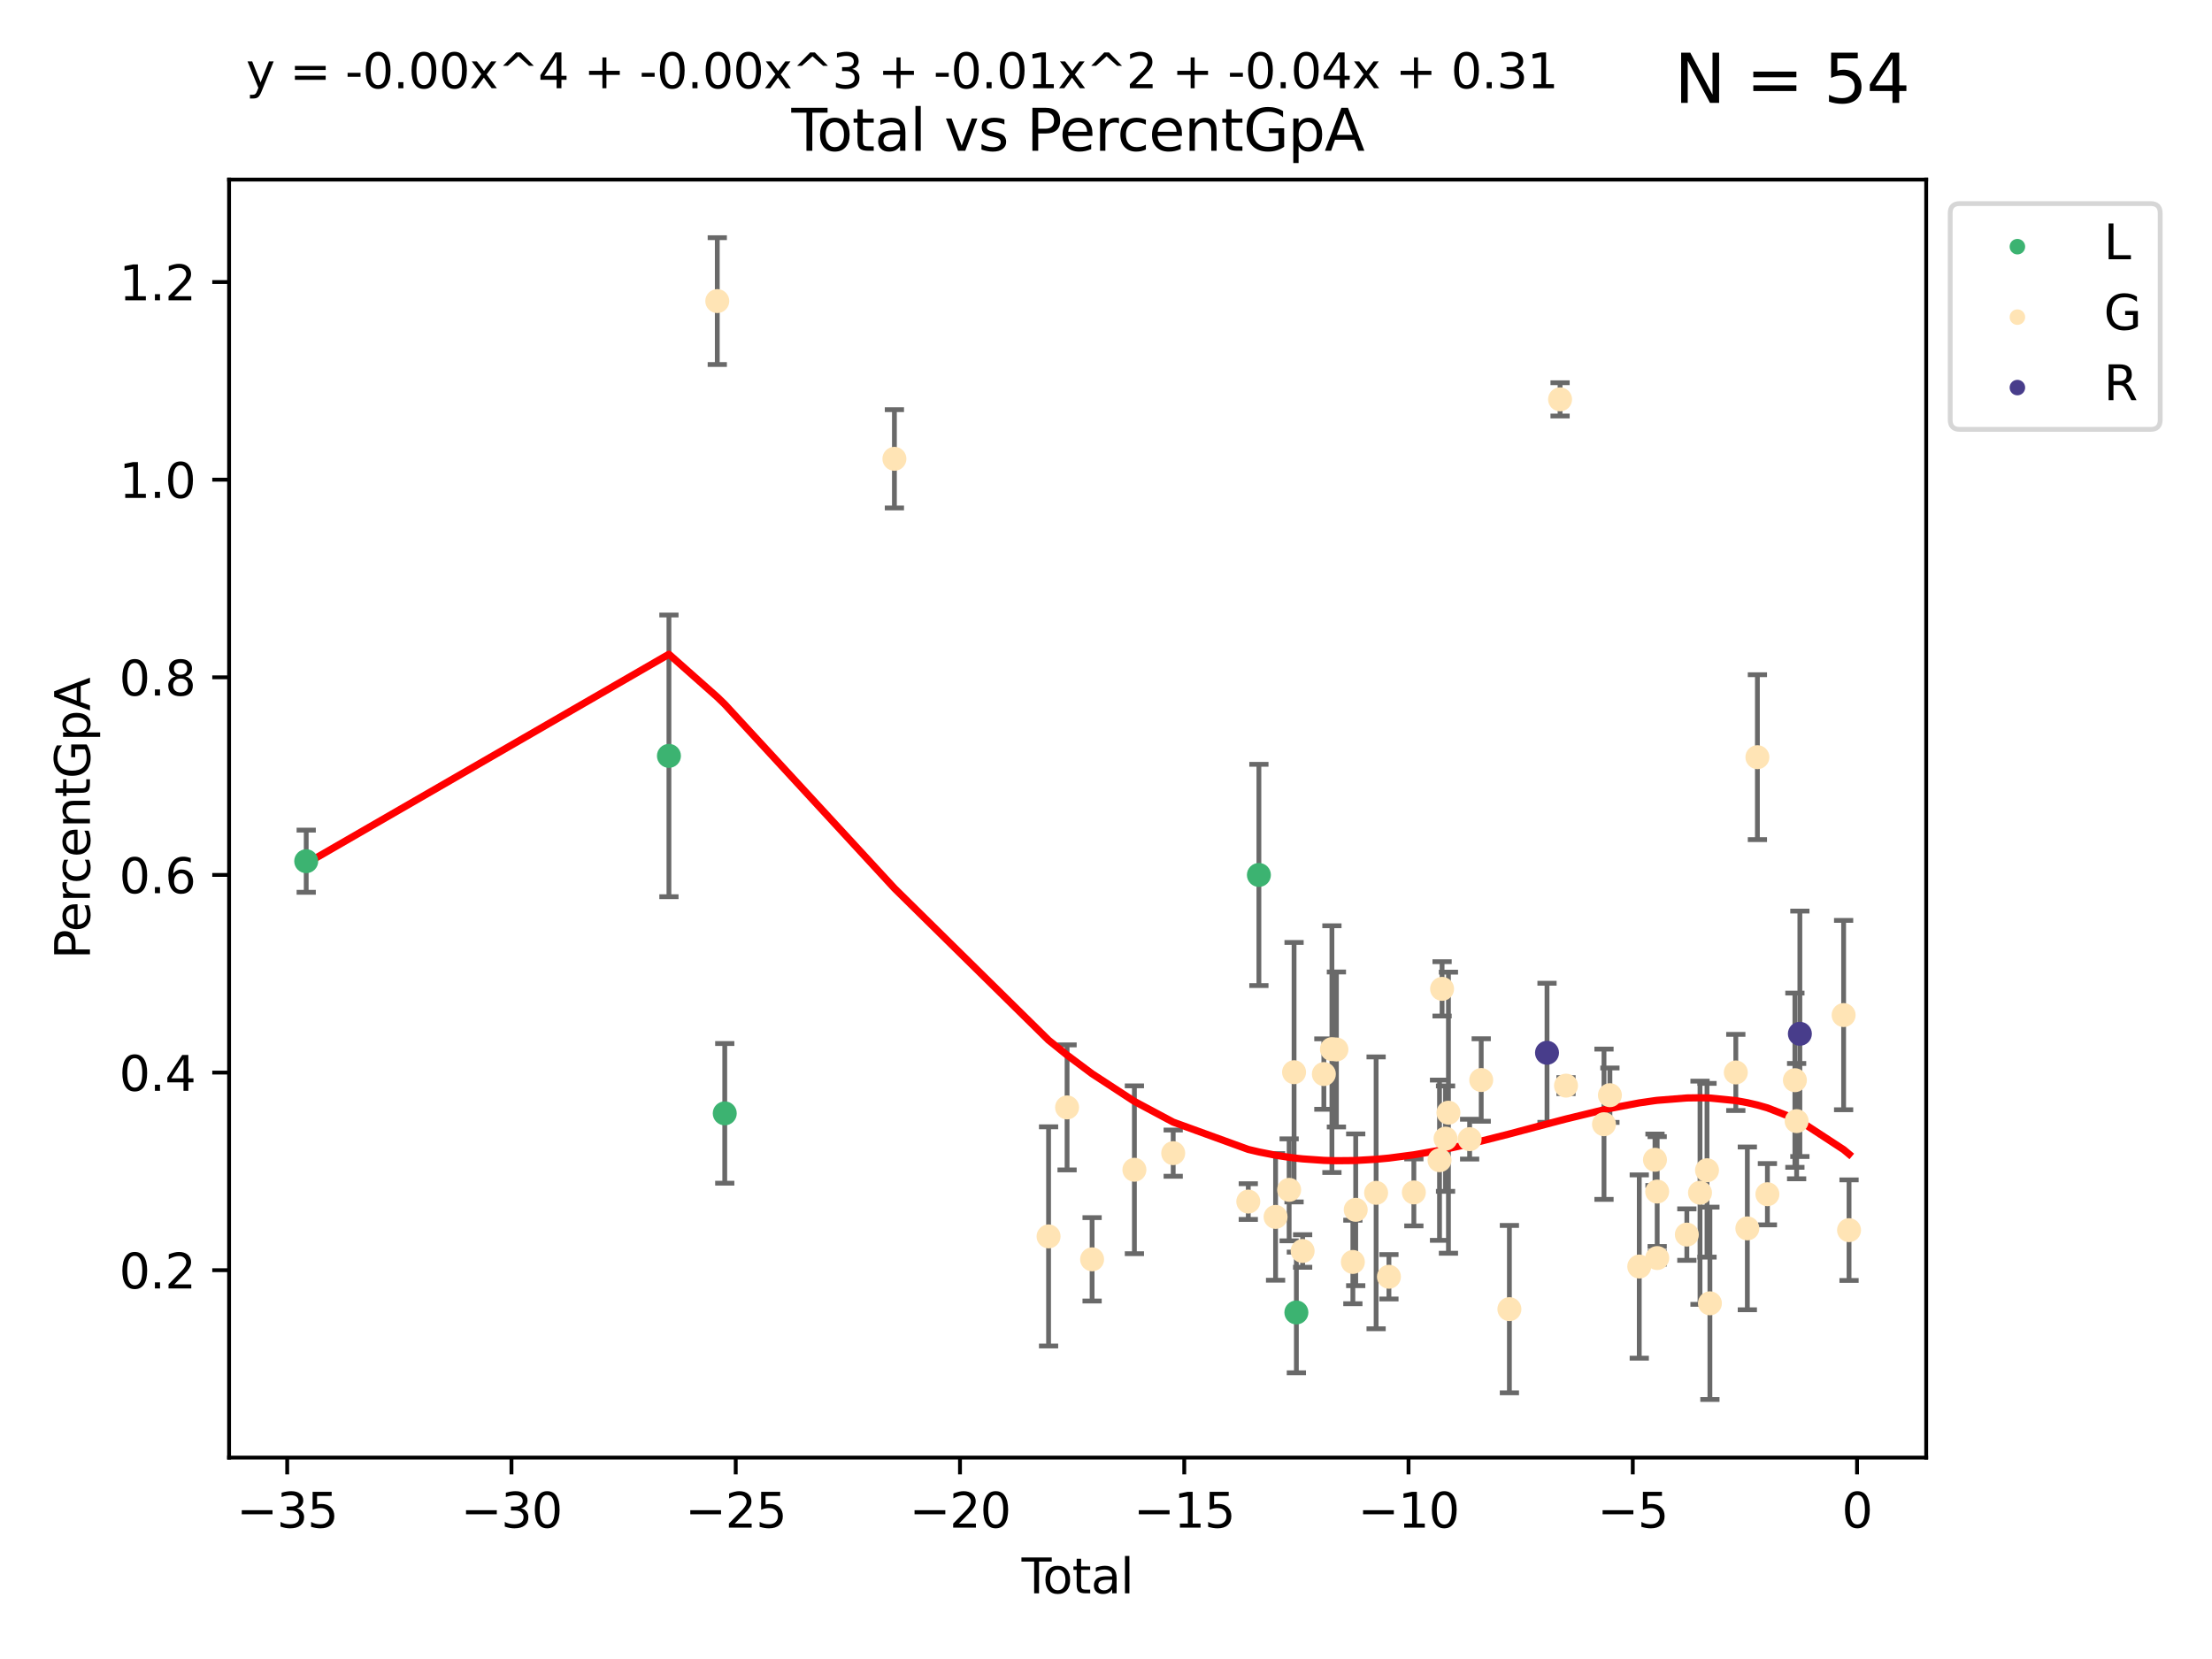 <?xml version="1.0" encoding="utf-8" standalone="no"?>
<!DOCTYPE svg PUBLIC "-//W3C//DTD SVG 1.1//EN"
  "http://www.w3.org/Graphics/SVG/1.1/DTD/svg11.dtd">
<svg xmlns:xlink="http://www.w3.org/1999/xlink" width="460.8pt" height="345.6pt" viewBox="0 0 460.8 345.6" xmlns="http://www.w3.org/2000/svg" version="1.1">
 <defs>
  <style type="text/css">*{stroke-linejoin: round; stroke-linecap: butt}</style>
 </defs>
 <g id="figure_1">
  <g id="patch_1">
   <path d="M 0 345.6 
L 460.8 345.6 
L 460.8 0 
L 0 0 
z
" style="fill: #ffffff"/>
  </g>
  <g id="axes_1">
   <g id="patch_2">
    <path d="M 47.72 303.64 
L 401.26 303.64 
L 401.26 37.411 
L 47.72 37.411 
z
" style="fill: #ffffff"/>
   </g>
   <g id="PathCollection_1">
    <defs>
     <path id="me425c38d86" d="M 0 1.118 
C 0.297 1.118 0.581 1 0.791 0.791 
C 1 0.581 1.118 0.297 1.118 0 
C 1.118 -0.297 1 -0.581 0.791 -0.791 
C 0.581 -1 0.297 -1.118 0 -1.118 
C -0.297 -1.118 -0.581 -1 -0.791 -0.791 
C -1 -0.581 -1.118 -0.297 -1.118 0 
C -1.118 0.297 -1 0.581 -0.791 0.791 
C -0.581 1 -0.297 1.118 0 1.118 
z
" style="stroke: #3cb371"/>
    </defs>
    <g clip-path="url(#p948f9e982c)">
     <use xlink:href="#me425c38d86" x="63.79" y="179.404" style="fill: #3cb371; stroke: #3cb371"/>
     <use xlink:href="#me425c38d86" x="139.351" y="157.462" style="fill: #3cb371; stroke: #3cb371"/>
     <use xlink:href="#me425c38d86" x="150.98" y="231.934" style="fill: #3cb371; stroke: #3cb371"/>
     <use xlink:href="#me425c38d86" x="262.252" y="182.268" style="fill: #3cb371; stroke: #3cb371"/>
     <use xlink:href="#me425c38d86" x="270.059" y="273.407" style="fill: #3cb371; stroke: #3cb371"/>
    </g>
   </g>
   <g id="PathCollection_2">
    <defs>
     <path id="m7dde9917ea" d="M 0 1.118 
C 0.297 1.118 0.581 1 0.791 0.791 
C 1 0.581 1.118 0.297 1.118 0 
C 1.118 -0.297 1 -0.581 0.791 -0.791 
C 0.581 -1 0.297 -1.118 0 -1.118 
C -0.297 -1.118 -0.581 -1 -0.791 -0.791 
C -1 -0.581 -1.118 -0.297 -1.118 0 
C -1.118 0.297 -1 0.581 -0.791 0.791 
C -0.581 1 -0.297 1.118 0 1.118 
z
" style="stroke: #ffe4b5"/>
    </defs>
    <g clip-path="url(#p948f9e982c)">
     <use xlink:href="#m7dde9917ea" x="149.423" y="62.722" style="fill: #ffe4b5; stroke: #ffe4b5"/>
     <use xlink:href="#m7dde9917ea" x="186.322" y="95.579" style="fill: #ffe4b5; stroke: #ffe4b5"/>
     <use xlink:href="#m7dde9917ea" x="218.437" y="257.566" style="fill: #ffe4b5; stroke: #ffe4b5"/>
     <use xlink:href="#m7dde9917ea" x="222.292" y="230.693" style="fill: #ffe4b5; stroke: #ffe4b5"/>
     <use xlink:href="#m7dde9917ea" x="227.505" y="262.342" style="fill: #ffe4b5; stroke: #ffe4b5"/>
     <use xlink:href="#m7dde9917ea" x="236.317" y="243.682" style="fill: #ffe4b5; stroke: #ffe4b5"/>
     <use xlink:href="#m7dde9917ea" x="244.4" y="240.222" style="fill: #ffe4b5; stroke: #ffe4b5"/>
     <use xlink:href="#m7dde9917ea" x="260.041" y="250.308" style="fill: #ffe4b5; stroke: #ffe4b5"/>
     <use xlink:href="#m7dde9917ea" x="265.726" y="253.503" style="fill: #ffe4b5; stroke: #ffe4b5"/>
     <use xlink:href="#m7dde9917ea" x="268.553" y="247.866" style="fill: #ffe4b5; stroke: #ffe4b5"/>
     <use xlink:href="#m7dde9917ea" x="269.578" y="223.358" style="fill: #ffe4b5; stroke: #ffe4b5"/>
     <use xlink:href="#m7dde9917ea" x="271.364" y="260.603" style="fill: #ffe4b5; stroke: #ffe4b5"/>
     <use xlink:href="#m7dde9917ea" x="275.784" y="223.747" style="fill: #ffe4b5; stroke: #ffe4b5"/>
     <use xlink:href="#m7dde9917ea" x="277.464" y="218.554" style="fill: #ffe4b5; stroke: #ffe4b5"/>
     <use xlink:href="#m7dde9917ea" x="278.398" y="218.625" style="fill: #ffe4b5; stroke: #ffe4b5"/>
     <use xlink:href="#m7dde9917ea" x="281.827" y="262.889" style="fill: #ffe4b5; stroke: #ffe4b5"/>
     <use xlink:href="#m7dde9917ea" x="282.42" y="252.024" style="fill: #ffe4b5; stroke: #ffe4b5"/>
     <use xlink:href="#m7dde9917ea" x="286.669" y="248.489" style="fill: #ffe4b5; stroke: #ffe4b5"/>
     <use xlink:href="#m7dde9917ea" x="289.34" y="265.973" style="fill: #ffe4b5; stroke: #ffe4b5"/>
     <use xlink:href="#m7dde9917ea" x="294.532" y="248.402" style="fill: #ffe4b5; stroke: #ffe4b5"/>
     <use xlink:href="#m7dde9917ea" x="299.88" y="241.691" style="fill: #ffe4b5; stroke: #ffe4b5"/>
     <use xlink:href="#m7dde9917ea" x="300.413" y="205.998" style="fill: #ffe4b5; stroke: #ffe4b5"/>
     <use xlink:href="#m7dde9917ea" x="301.133" y="237.197" style="fill: #ffe4b5; stroke: #ffe4b5"/>
     <use xlink:href="#m7dde9917ea" x="301.737" y="231.794" style="fill: #ffe4b5; stroke: #ffe4b5"/>
     <use xlink:href="#m7dde9917ea" x="306.151" y="237.305" style="fill: #ffe4b5; stroke: #ffe4b5"/>
     <use xlink:href="#m7dde9917ea" x="308.565" y="224.986" style="fill: #ffe4b5; stroke: #ffe4b5"/>
     <use xlink:href="#m7dde9917ea" x="314.435" y="272.719" style="fill: #ffe4b5; stroke: #ffe4b5"/>
     <use xlink:href="#m7dde9917ea" x="324.991" y="83.194" style="fill: #ffe4b5; stroke: #ffe4b5"/>
     <use xlink:href="#m7dde9917ea" x="326.228" y="226.159" style="fill: #ffe4b5; stroke: #ffe4b5"/>
     <use xlink:href="#m7dde9917ea" x="334.142" y="234.195" style="fill: #ffe4b5; stroke: #ffe4b5"/>
     <use xlink:href="#m7dde9917ea" x="335.374" y="228.149" style="fill: #ffe4b5; stroke: #ffe4b5"/>
     <use xlink:href="#m7dde9917ea" x="341.489" y="263.842" style="fill: #ffe4b5; stroke: #ffe4b5"/>
     <use xlink:href="#m7dde9917ea" x="344.764" y="241.601" style="fill: #ffe4b5; stroke: #ffe4b5"/>
     <use xlink:href="#m7dde9917ea" x="345.222" y="248.221" style="fill: #ffe4b5; stroke: #ffe4b5"/>
     <use xlink:href="#m7dde9917ea" x="345.232" y="262.077" style="fill: #ffe4b5; stroke: #ffe4b5"/>
     <use xlink:href="#m7dde9917ea" x="351.401" y="257.189" style="fill: #ffe4b5; stroke: #ffe4b5"/>
     <use xlink:href="#m7dde9917ea" x="354.144" y="248.47" style="fill: #ffe4b5; stroke: #ffe4b5"/>
     <use xlink:href="#m7dde9917ea" x="355.601" y="243.782" style="fill: #ffe4b5; stroke: #ffe4b5"/>
     <use xlink:href="#m7dde9917ea" x="356.205" y="271.504" style="fill: #ffe4b5; stroke: #ffe4b5"/>
     <use xlink:href="#m7dde9917ea" x="361.601" y="223.41" style="fill: #ffe4b5; stroke: #ffe4b5"/>
     <use xlink:href="#m7dde9917ea" x="364.003" y="255.896" style="fill: #ffe4b5; stroke: #ffe4b5"/>
     <use xlink:href="#m7dde9917ea" x="366.1" y="157.733" style="fill: #ffe4b5; stroke: #ffe4b5"/>
     <use xlink:href="#m7dde9917ea" x="368.184" y="248.777" style="fill: #ffe4b5; stroke: #ffe4b5"/>
     <use xlink:href="#m7dde9917ea" x="373.91" y="225.024" style="fill: #ffe4b5; stroke: #ffe4b5"/>
     <use xlink:href="#m7dde9917ea" x="374.27" y="233.551" style="fill: #ffe4b5; stroke: #ffe4b5"/>
     <use xlink:href="#m7dde9917ea" x="384.061" y="211.457" style="fill: #ffe4b5; stroke: #ffe4b5"/>
     <use xlink:href="#m7dde9917ea" x="385.19" y="256.265" style="fill: #ffe4b5; stroke: #ffe4b5"/>
    </g>
   </g>
   <g id="PathCollection_3">
    <defs>
     <path id="mba96782ae2" d="M 0 1.118 
C 0.297 1.118 0.581 1 0.791 0.791 
C 1 0.581 1.118 0.297 1.118 0 
C 1.118 -0.297 1 -0.581 0.791 -0.791 
C 0.581 -1 0.297 -1.118 0 -1.118 
C -0.297 -1.118 -0.581 -1 -0.791 -0.791 
C -1 -0.581 -1.118 -0.297 -1.118 0 
C -1.118 0.297 -1 0.581 -0.791 0.791 
C -0.581 1 -0.297 1.118 0 1.118 
z
" style="stroke: #483d8b"/>
    </defs>
    <g clip-path="url(#p948f9e982c)">
     <use xlink:href="#mba96782ae2" x="322.271" y="219.311" style="fill: #483d8b; stroke: #483d8b"/>
     <use xlink:href="#mba96782ae2" x="374.946" y="215.358" style="fill: #483d8b; stroke: #483d8b"/>
    </g>
   </g>
   <g id="matplotlib.axis_1">
    <g id="xtick_1">
     <g id="line2d_1">
      <defs>
       <path id="ma57ef87f84" d="M 0 0 
L 0 3.5 
" style="stroke: #000000; stroke-width: 0.8"/>
      </defs>
      <g>
       <use xlink:href="#ma57ef87f84" x="59.83" y="303.64" style="stroke: #000000; stroke-width: 0.8"/>
      </g>
     </g>
     <g id="text_1">
      <!-- −35 -->
      <g transform="translate(49.278 318.238)scale(0.1 -0.1)">
       <defs>
        <path id="DejaVuSans-2212" d="M 678 2272 
L 4684 2272 
L 4684 1741 
L 678 1741 
L 678 2272 
z
" transform="scale(0.016)"/>
        <path id="DejaVuSans-33" d="M 2597 2516 
Q 3050 2419 3304 2112 
Q 3559 1806 3559 1356 
Q 3559 666 3084 287 
Q 2609 -91 1734 -91 
Q 1441 -91 1130 -33 
Q 819 25 488 141 
L 488 750 
Q 750 597 1062 519 
Q 1375 441 1716 441 
Q 2309 441 2620 675 
Q 2931 909 2931 1356 
Q 2931 1769 2642 2001 
Q 2353 2234 1838 2234 
L 1294 2234 
L 1294 2753 
L 1863 2753 
Q 2328 2753 2575 2939 
Q 2822 3125 2822 3475 
Q 2822 3834 2567 4026 
Q 2313 4219 1838 4219 
Q 1578 4219 1281 4162 
Q 984 4106 628 3988 
L 628 4550 
Q 988 4650 1302 4700 
Q 1616 4750 1894 4750 
Q 2613 4750 3031 4423 
Q 3450 4097 3450 3541 
Q 3450 3153 3228 2886 
Q 3006 2619 2597 2516 
z
" transform="scale(0.016)"/>
        <path id="DejaVuSans-35" d="M 691 4666 
L 3169 4666 
L 3169 4134 
L 1269 4134 
L 1269 2991 
Q 1406 3038 1543 3061 
Q 1681 3084 1819 3084 
Q 2600 3084 3056 2656 
Q 3513 2228 3513 1497 
Q 3513 744 3044 326 
Q 2575 -91 1722 -91 
Q 1428 -91 1123 -41 
Q 819 9 494 109 
L 494 744 
Q 775 591 1075 516 
Q 1375 441 1709 441 
Q 2250 441 2565 725 
Q 2881 1009 2881 1497 
Q 2881 1984 2565 2268 
Q 2250 2553 1709 2553 
Q 1456 2553 1204 2497 
Q 953 2441 691 2322 
L 691 4666 
z
" transform="scale(0.016)"/>
       </defs>
       <use xlink:href="#DejaVuSans-2212"/>
       <use xlink:href="#DejaVuSans-33" x="83.789"/>
       <use xlink:href="#DejaVuSans-35" x="147.412"/>
      </g>
     </g>
    </g>
    <g id="xtick_2">
     <g id="line2d_2">
      <g>
       <use xlink:href="#ma57ef87f84" x="106.548" y="303.64" style="stroke: #000000; stroke-width: 0.8"/>
      </g>
     </g>
     <g id="text_2">
      <!-- −30 -->
      <g transform="translate(95.996 318.238)scale(0.1 -0.1)">
       <defs>
        <path id="DejaVuSans-30" d="M 2034 4250 
Q 1547 4250 1301 3770 
Q 1056 3291 1056 2328 
Q 1056 1369 1301 889 
Q 1547 409 2034 409 
Q 2525 409 2770 889 
Q 3016 1369 3016 2328 
Q 3016 3291 2770 3770 
Q 2525 4250 2034 4250 
z
M 2034 4750 
Q 2819 4750 3233 4129 
Q 3647 3509 3647 2328 
Q 3647 1150 3233 529 
Q 2819 -91 2034 -91 
Q 1250 -91 836 529 
Q 422 1150 422 2328 
Q 422 3509 836 4129 
Q 1250 4750 2034 4750 
z
" transform="scale(0.016)"/>
       </defs>
       <use xlink:href="#DejaVuSans-2212"/>
       <use xlink:href="#DejaVuSans-33" x="83.789"/>
       <use xlink:href="#DejaVuSans-30" x="147.412"/>
      </g>
     </g>
    </g>
    <g id="xtick_3">
     <g id="line2d_3">
      <g>
       <use xlink:href="#ma57ef87f84" x="153.266" y="303.64" style="stroke: #000000; stroke-width: 0.8"/>
      </g>
     </g>
     <g id="text_3">
      <!-- −25 -->
      <g transform="translate(142.714 318.238)scale(0.1 -0.1)">
       <defs>
        <path id="DejaVuSans-32" d="M 1228 531 
L 3431 531 
L 3431 0 
L 469 0 
L 469 531 
Q 828 903 1448 1529 
Q 2069 2156 2228 2338 
Q 2531 2678 2651 2914 
Q 2772 3150 2772 3378 
Q 2772 3750 2511 3984 
Q 2250 4219 1831 4219 
Q 1534 4219 1204 4116 
Q 875 4013 500 3803 
L 500 4441 
Q 881 4594 1212 4672 
Q 1544 4750 1819 4750 
Q 2544 4750 2975 4387 
Q 3406 4025 3406 3419 
Q 3406 3131 3298 2873 
Q 3191 2616 2906 2266 
Q 2828 2175 2409 1742 
Q 1991 1309 1228 531 
z
" transform="scale(0.016)"/>
       </defs>
       <use xlink:href="#DejaVuSans-2212"/>
       <use xlink:href="#DejaVuSans-32" x="83.789"/>
       <use xlink:href="#DejaVuSans-35" x="147.412"/>
      </g>
     </g>
    </g>
    <g id="xtick_4">
     <g id="line2d_4">
      <g>
       <use xlink:href="#ma57ef87f84" x="199.984" y="303.64" style="stroke: #000000; stroke-width: 0.8"/>
      </g>
     </g>
     <g id="text_4">
      <!-- −20 -->
      <g transform="translate(189.432 318.238)scale(0.1 -0.1)">
       <use xlink:href="#DejaVuSans-2212"/>
       <use xlink:href="#DejaVuSans-32" x="83.789"/>
       <use xlink:href="#DejaVuSans-30" x="147.412"/>
      </g>
     </g>
    </g>
    <g id="xtick_5">
     <g id="line2d_5">
      <g>
       <use xlink:href="#ma57ef87f84" x="246.702" y="303.64" style="stroke: #000000; stroke-width: 0.8"/>
      </g>
     </g>
     <g id="text_5">
      <!-- −15 -->
      <g transform="translate(236.15 318.238)scale(0.1 -0.1)">
       <defs>
        <path id="DejaVuSans-31" d="M 794 531 
L 1825 531 
L 1825 4091 
L 703 3866 
L 703 4441 
L 1819 4666 
L 2450 4666 
L 2450 531 
L 3481 531 
L 3481 0 
L 794 0 
L 794 531 
z
" transform="scale(0.016)"/>
       </defs>
       <use xlink:href="#DejaVuSans-2212"/>
       <use xlink:href="#DejaVuSans-31" x="83.789"/>
       <use xlink:href="#DejaVuSans-35" x="147.412"/>
      </g>
     </g>
    </g>
    <g id="xtick_6">
     <g id="line2d_6">
      <g>
       <use xlink:href="#ma57ef87f84" x="293.42" y="303.64" style="stroke: #000000; stroke-width: 0.8"/>
      </g>
     </g>
     <g id="text_6">
      <!-- −10 -->
      <g transform="translate(282.868 318.238)scale(0.1 -0.1)">
       <use xlink:href="#DejaVuSans-2212"/>
       <use xlink:href="#DejaVuSans-31" x="83.789"/>
       <use xlink:href="#DejaVuSans-30" x="147.412"/>
      </g>
     </g>
    </g>
    <g id="xtick_7">
     <g id="line2d_7">
      <g>
       <use xlink:href="#ma57ef87f84" x="340.138" y="303.64" style="stroke: #000000; stroke-width: 0.8"/>
      </g>
     </g>
     <g id="text_7">
      <!-- −5 -->
      <g transform="translate(332.767 318.238)scale(0.1 -0.1)">
       <use xlink:href="#DejaVuSans-2212"/>
       <use xlink:href="#DejaVuSans-35" x="83.789"/>
      </g>
     </g>
    </g>
    <g id="xtick_8">
     <g id="line2d_8">
      <g>
       <use xlink:href="#ma57ef87f84" x="386.856" y="303.64" style="stroke: #000000; stroke-width: 0.8"/>
      </g>
     </g>
     <g id="text_8">
      <!-- 0 -->
      <g transform="translate(383.674 318.238)scale(0.1 -0.1)">
       <use xlink:href="#DejaVuSans-30"/>
      </g>
     </g>
    </g>
    <g id="text_9">
     <!-- Total -->
     <g transform="translate(212.813 331.917)scale(0.1 -0.1)">
      <defs>
       <path id="DejaVuSans-54" d="M -19 4666 
L 3928 4666 
L 3928 4134 
L 2272 4134 
L 2272 0 
L 1638 0 
L 1638 4134 
L -19 4134 
L -19 4666 
z
" transform="scale(0.016)"/>
       <path id="DejaVuSans-6f" d="M 1959 3097 
Q 1497 3097 1228 2736 
Q 959 2375 959 1747 
Q 959 1119 1226 758 
Q 1494 397 1959 397 
Q 2419 397 2687 759 
Q 2956 1122 2956 1747 
Q 2956 2369 2687 2733 
Q 2419 3097 1959 3097 
z
M 1959 3584 
Q 2709 3584 3137 3096 
Q 3566 2609 3566 1747 
Q 3566 888 3137 398 
Q 2709 -91 1959 -91 
Q 1206 -91 779 398 
Q 353 888 353 1747 
Q 353 2609 779 3096 
Q 1206 3584 1959 3584 
z
" transform="scale(0.016)"/>
       <path id="DejaVuSans-74" d="M 1172 4494 
L 1172 3500 
L 2356 3500 
L 2356 3053 
L 1172 3053 
L 1172 1153 
Q 1172 725 1289 603 
Q 1406 481 1766 481 
L 2356 481 
L 2356 0 
L 1766 0 
Q 1100 0 847 248 
Q 594 497 594 1153 
L 594 3053 
L 172 3053 
L 172 3500 
L 594 3500 
L 594 4494 
L 1172 4494 
z
" transform="scale(0.016)"/>
       <path id="DejaVuSans-61" d="M 2194 1759 
Q 1497 1759 1228 1600 
Q 959 1441 959 1056 
Q 959 750 1161 570 
Q 1363 391 1709 391 
Q 2188 391 2477 730 
Q 2766 1069 2766 1631 
L 2766 1759 
L 2194 1759 
z
M 3341 1997 
L 3341 0 
L 2766 0 
L 2766 531 
Q 2569 213 2275 61 
Q 1981 -91 1556 -91 
Q 1019 -91 701 211 
Q 384 513 384 1019 
Q 384 1609 779 1909 
Q 1175 2209 1959 2209 
L 2766 2209 
L 2766 2266 
Q 2766 2663 2505 2880 
Q 2244 3097 1772 3097 
Q 1472 3097 1187 3025 
Q 903 2953 641 2809 
L 641 3341 
Q 956 3463 1253 3523 
Q 1550 3584 1831 3584 
Q 2591 3584 2966 3190 
Q 3341 2797 3341 1997 
z
" transform="scale(0.016)"/>
       <path id="DejaVuSans-6c" d="M 603 4863 
L 1178 4863 
L 1178 0 
L 603 0 
L 603 4863 
z
" transform="scale(0.016)"/>
      </defs>
      <use xlink:href="#DejaVuSans-54"/>
      <use xlink:href="#DejaVuSans-6f" x="44.084"/>
      <use xlink:href="#DejaVuSans-74" x="105.266"/>
      <use xlink:href="#DejaVuSans-61" x="144.475"/>
      <use xlink:href="#DejaVuSans-6c" x="205.754"/>
     </g>
    </g>
   </g>
   <g id="matplotlib.axis_2">
    <g id="ytick_1">
     <g id="line2d_9">
      <defs>
       <path id="mec4e945f84" d="M 0 0 
L -3.5 0 
" style="stroke: #000000; stroke-width: 0.8"/>
      </defs>
      <g>
       <use xlink:href="#mec4e945f84" x="47.72" y="264.606" style="stroke: #000000; stroke-width: 0.8"/>
      </g>
     </g>
     <g id="text_10">
      <!-- 0.2 -->
      <g transform="translate(24.817 268.405)scale(0.1 -0.1)">
       <defs>
        <path id="DejaVuSans-2e" d="M 684 794 
L 1344 794 
L 1344 0 
L 684 0 
L 684 794 
z
" transform="scale(0.016)"/>
       </defs>
       <use xlink:href="#DejaVuSans-30"/>
       <use xlink:href="#DejaVuSans-2e" x="63.623"/>
       <use xlink:href="#DejaVuSans-32" x="95.41"/>
      </g>
     </g>
    </g>
    <g id="ytick_2">
     <g id="line2d_10">
      <g>
       <use xlink:href="#mec4e945f84" x="47.72" y="223.435" style="stroke: #000000; stroke-width: 0.8"/>
      </g>
     </g>
     <g id="text_11">
      <!-- 0.4 -->
      <g transform="translate(24.817 227.235)scale(0.1 -0.1)">
       <defs>
        <path id="DejaVuSans-34" d="M 2419 4116 
L 825 1625 
L 2419 1625 
L 2419 4116 
z
M 2253 4666 
L 3047 4666 
L 3047 1625 
L 3713 1625 
L 3713 1100 
L 3047 1100 
L 3047 0 
L 2419 0 
L 2419 1100 
L 313 1100 
L 313 1709 
L 2253 4666 
z
" transform="scale(0.016)"/>
       </defs>
       <use xlink:href="#DejaVuSans-30"/>
       <use xlink:href="#DejaVuSans-2e" x="63.623"/>
       <use xlink:href="#DejaVuSans-34" x="95.41"/>
      </g>
     </g>
    </g>
    <g id="ytick_3">
     <g id="line2d_11">
      <g>
       <use xlink:href="#mec4e945f84" x="47.72" y="182.265" style="stroke: #000000; stroke-width: 0.8"/>
      </g>
     </g>
     <g id="text_12">
      <!-- 0.6 -->
      <g transform="translate(24.817 186.065)scale(0.1 -0.1)">
       <defs>
        <path id="DejaVuSans-36" d="M 2113 2584 
Q 1688 2584 1439 2293 
Q 1191 2003 1191 1497 
Q 1191 994 1439 701 
Q 1688 409 2113 409 
Q 2538 409 2786 701 
Q 3034 994 3034 1497 
Q 3034 2003 2786 2293 
Q 2538 2584 2113 2584 
z
M 3366 4563 
L 3366 3988 
Q 3128 4100 2886 4159 
Q 2644 4219 2406 4219 
Q 1781 4219 1451 3797 
Q 1122 3375 1075 2522 
Q 1259 2794 1537 2939 
Q 1816 3084 2150 3084 
Q 2853 3084 3261 2657 
Q 3669 2231 3669 1497 
Q 3669 778 3244 343 
Q 2819 -91 2113 -91 
Q 1303 -91 875 529 
Q 447 1150 447 2328 
Q 447 3434 972 4092 
Q 1497 4750 2381 4750 
Q 2619 4750 2861 4703 
Q 3103 4656 3366 4563 
z
" transform="scale(0.016)"/>
       </defs>
       <use xlink:href="#DejaVuSans-30"/>
       <use xlink:href="#DejaVuSans-2e" x="63.623"/>
       <use xlink:href="#DejaVuSans-36" x="95.41"/>
      </g>
     </g>
    </g>
    <g id="ytick_4">
     <g id="line2d_12">
      <g>
       <use xlink:href="#mec4e945f84" x="47.72" y="141.095" style="stroke: #000000; stroke-width: 0.8"/>
      </g>
     </g>
     <g id="text_13">
      <!-- 0.8 -->
      <g transform="translate(24.817 144.894)scale(0.1 -0.1)">
       <defs>
        <path id="DejaVuSans-38" d="M 2034 2216 
Q 1584 2216 1326 1975 
Q 1069 1734 1069 1313 
Q 1069 891 1326 650 
Q 1584 409 2034 409 
Q 2484 409 2743 651 
Q 3003 894 3003 1313 
Q 3003 1734 2745 1975 
Q 2488 2216 2034 2216 
z
M 1403 2484 
Q 997 2584 770 2862 
Q 544 3141 544 3541 
Q 544 4100 942 4425 
Q 1341 4750 2034 4750 
Q 2731 4750 3128 4425 
Q 3525 4100 3525 3541 
Q 3525 3141 3298 2862 
Q 3072 2584 2669 2484 
Q 3125 2378 3379 2068 
Q 3634 1759 3634 1313 
Q 3634 634 3220 271 
Q 2806 -91 2034 -91 
Q 1263 -91 848 271 
Q 434 634 434 1313 
Q 434 1759 690 2068 
Q 947 2378 1403 2484 
z
M 1172 3481 
Q 1172 3119 1398 2916 
Q 1625 2713 2034 2713 
Q 2441 2713 2670 2916 
Q 2900 3119 2900 3481 
Q 2900 3844 2670 4047 
Q 2441 4250 2034 4250 
Q 1625 4250 1398 4047 
Q 1172 3844 1172 3481 
z
" transform="scale(0.016)"/>
       </defs>
       <use xlink:href="#DejaVuSans-30"/>
       <use xlink:href="#DejaVuSans-2e" x="63.623"/>
       <use xlink:href="#DejaVuSans-38" x="95.41"/>
      </g>
     </g>
    </g>
    <g id="ytick_5">
     <g id="line2d_13">
      <g>
       <use xlink:href="#mec4e945f84" x="47.72" y="99.925" style="stroke: #000000; stroke-width: 0.8"/>
      </g>
     </g>
     <g id="text_14">
      <!-- 1.0 -->
      <g transform="translate(24.817 103.724)scale(0.1 -0.1)">
       <use xlink:href="#DejaVuSans-31"/>
       <use xlink:href="#DejaVuSans-2e" x="63.623"/>
       <use xlink:href="#DejaVuSans-30" x="95.41"/>
      </g>
     </g>
    </g>
    <g id="ytick_6">
     <g id="line2d_14">
      <g>
       <use xlink:href="#mec4e945f84" x="47.72" y="58.755" style="stroke: #000000; stroke-width: 0.8"/>
      </g>
     </g>
     <g id="text_15">
      <!-- 1.2 -->
      <g transform="translate(24.817 62.554)scale(0.1 -0.1)">
       <use xlink:href="#DejaVuSans-31"/>
       <use xlink:href="#DejaVuSans-2e" x="63.623"/>
       <use xlink:href="#DejaVuSans-32" x="95.41"/>
      </g>
     </g>
    </g>
    <g id="text_16">
     <!-- PercentGpA -->
     <g transform="translate(18.737 199.802)rotate(-90)scale(0.1 -0.1)">
      <defs>
       <path id="DejaVuSans-50" d="M 1259 4147 
L 1259 2394 
L 2053 2394 
Q 2494 2394 2734 2622 
Q 2975 2850 2975 3272 
Q 2975 3691 2734 3919 
Q 2494 4147 2053 4147 
L 1259 4147 
z
M 628 4666 
L 2053 4666 
Q 2838 4666 3239 4311 
Q 3641 3956 3641 3272 
Q 3641 2581 3239 2228 
Q 2838 1875 2053 1875 
L 1259 1875 
L 1259 0 
L 628 0 
L 628 4666 
z
" transform="scale(0.016)"/>
       <path id="DejaVuSans-65" d="M 3597 1894 
L 3597 1613 
L 953 1613 
Q 991 1019 1311 708 
Q 1631 397 2203 397 
Q 2534 397 2845 478 
Q 3156 559 3463 722 
L 3463 178 
Q 3153 47 2828 -22 
Q 2503 -91 2169 -91 
Q 1331 -91 842 396 
Q 353 884 353 1716 
Q 353 2575 817 3079 
Q 1281 3584 2069 3584 
Q 2775 3584 3186 3129 
Q 3597 2675 3597 1894 
z
M 3022 2063 
Q 3016 2534 2758 2815 
Q 2500 3097 2075 3097 
Q 1594 3097 1305 2825 
Q 1016 2553 972 2059 
L 3022 2063 
z
" transform="scale(0.016)"/>
       <path id="DejaVuSans-72" d="M 2631 2963 
Q 2534 3019 2420 3045 
Q 2306 3072 2169 3072 
Q 1681 3072 1420 2755 
Q 1159 2438 1159 1844 
L 1159 0 
L 581 0 
L 581 3500 
L 1159 3500 
L 1159 2956 
Q 1341 3275 1631 3429 
Q 1922 3584 2338 3584 
Q 2397 3584 2469 3576 
Q 2541 3569 2628 3553 
L 2631 2963 
z
" transform="scale(0.016)"/>
       <path id="DejaVuSans-63" d="M 3122 3366 
L 3122 2828 
Q 2878 2963 2633 3030 
Q 2388 3097 2138 3097 
Q 1578 3097 1268 2742 
Q 959 2388 959 1747 
Q 959 1106 1268 751 
Q 1578 397 2138 397 
Q 2388 397 2633 464 
Q 2878 531 3122 666 
L 3122 134 
Q 2881 22 2623 -34 
Q 2366 -91 2075 -91 
Q 1284 -91 818 406 
Q 353 903 353 1747 
Q 353 2603 823 3093 
Q 1294 3584 2113 3584 
Q 2378 3584 2631 3529 
Q 2884 3475 3122 3366 
z
" transform="scale(0.016)"/>
       <path id="DejaVuSans-6e" d="M 3513 2113 
L 3513 0 
L 2938 0 
L 2938 2094 
Q 2938 2591 2744 2837 
Q 2550 3084 2163 3084 
Q 1697 3084 1428 2787 
Q 1159 2491 1159 1978 
L 1159 0 
L 581 0 
L 581 3500 
L 1159 3500 
L 1159 2956 
Q 1366 3272 1645 3428 
Q 1925 3584 2291 3584 
Q 2894 3584 3203 3211 
Q 3513 2838 3513 2113 
z
" transform="scale(0.016)"/>
       <path id="DejaVuSans-47" d="M 3809 666 
L 3809 1919 
L 2778 1919 
L 2778 2438 
L 4434 2438 
L 4434 434 
Q 4069 175 3628 42 
Q 3188 -91 2688 -91 
Q 1594 -91 976 548 
Q 359 1188 359 2328 
Q 359 3472 976 4111 
Q 1594 4750 2688 4750 
Q 3144 4750 3555 4637 
Q 3966 4525 4313 4306 
L 4313 3634 
Q 3963 3931 3569 4081 
Q 3175 4231 2741 4231 
Q 1884 4231 1454 3753 
Q 1025 3275 1025 2328 
Q 1025 1384 1454 906 
Q 1884 428 2741 428 
Q 3075 428 3337 486 
Q 3600 544 3809 666 
z
" transform="scale(0.016)"/>
       <path id="DejaVuSans-70" d="M 1159 525 
L 1159 -1331 
L 581 -1331 
L 581 3500 
L 1159 3500 
L 1159 2969 
Q 1341 3281 1617 3432 
Q 1894 3584 2278 3584 
Q 2916 3584 3314 3078 
Q 3713 2572 3713 1747 
Q 3713 922 3314 415 
Q 2916 -91 2278 -91 
Q 1894 -91 1617 61 
Q 1341 213 1159 525 
z
M 3116 1747 
Q 3116 2381 2855 2742 
Q 2594 3103 2138 3103 
Q 1681 3103 1420 2742 
Q 1159 2381 1159 1747 
Q 1159 1113 1420 752 
Q 1681 391 2138 391 
Q 2594 391 2855 752 
Q 3116 1113 3116 1747 
z
" transform="scale(0.016)"/>
       <path id="DejaVuSans-41" d="M 2188 4044 
L 1331 1722 
L 3047 1722 
L 2188 4044 
z
M 1831 4666 
L 2547 4666 
L 4325 0 
L 3669 0 
L 3244 1197 
L 1141 1197 
L 716 0 
L 50 0 
L 1831 4666 
z
" transform="scale(0.016)"/>
      </defs>
      <use xlink:href="#DejaVuSans-50"/>
      <use xlink:href="#DejaVuSans-65" x="56.678"/>
      <use xlink:href="#DejaVuSans-72" x="118.201"/>
      <use xlink:href="#DejaVuSans-63" x="157.064"/>
      <use xlink:href="#DejaVuSans-65" x="212.045"/>
      <use xlink:href="#DejaVuSans-6e" x="273.568"/>
      <use xlink:href="#DejaVuSans-74" x="336.947"/>
      <use xlink:href="#DejaVuSans-47" x="376.156"/>
      <use xlink:href="#DejaVuSans-70" x="453.646"/>
      <use xlink:href="#DejaVuSans-41" x="517.123"/>
     </g>
    </g>
   </g>
   <g id="LineCollection_1">
    <path d="M 63.79 185.879 
L 63.79 172.93 
" clip-path="url(#p948f9e982c)" style="fill: none; stroke: #696969"/>
    <path d="M 139.351 186.802 
L 139.351 128.122 
" clip-path="url(#p948f9e982c)" style="fill: none; stroke: #696969"/>
    <path d="M 150.98 246.481 
L 150.98 217.387 
" clip-path="url(#p948f9e982c)" style="fill: none; stroke: #696969"/>
    <path d="M 262.252 205.315 
L 262.252 159.221 
" clip-path="url(#p948f9e982c)" style="fill: none; stroke: #696969"/>
    <path d="M 270.059 285.978 
L 270.059 260.836 
" clip-path="url(#p948f9e982c)" style="fill: none; stroke: #696969"/>
   </g>
   <g id="line2d_15">
    <defs>
     <path id="ma6fcfce94d" d="M 2 0 
L -2 -0 
" style="stroke: #696969"/>
    </defs>
    <g clip-path="url(#p948f9e982c)">
     <use xlink:href="#ma6fcfce94d" x="63.79" y="185.879" style="fill: #696969; stroke: #696969"/>
     <use xlink:href="#ma6fcfce94d" x="139.351" y="186.802" style="fill: #696969; stroke: #696969"/>
     <use xlink:href="#ma6fcfce94d" x="150.98" y="246.481" style="fill: #696969; stroke: #696969"/>
     <use xlink:href="#ma6fcfce94d" x="262.252" y="205.315" style="fill: #696969; stroke: #696969"/>
     <use xlink:href="#ma6fcfce94d" x="270.059" y="285.978" style="fill: #696969; stroke: #696969"/>
    </g>
   </g>
   <g id="line2d_16">
    <g clip-path="url(#p948f9e982c)">
     <use xlink:href="#ma6fcfce94d" x="63.79" y="172.93" style="fill: #696969; stroke: #696969"/>
     <use xlink:href="#ma6fcfce94d" x="139.351" y="128.122" style="fill: #696969; stroke: #696969"/>
     <use xlink:href="#ma6fcfce94d" x="150.98" y="217.387" style="fill: #696969; stroke: #696969"/>
     <use xlink:href="#ma6fcfce94d" x="262.252" y="159.221" style="fill: #696969; stroke: #696969"/>
     <use xlink:href="#ma6fcfce94d" x="270.059" y="260.836" style="fill: #696969; stroke: #696969"/>
    </g>
   </g>
   <g id="LineCollection_2">
    <path d="M 149.423 75.931 
L 149.423 49.513 
" clip-path="url(#p948f9e982c)" style="fill: none; stroke: #696969"/>
    <path d="M 186.322 105.819 
L 186.322 85.339 
" clip-path="url(#p948f9e982c)" style="fill: none; stroke: #696969"/>
    <path d="M 218.437 280.396 
L 218.437 234.737 
" clip-path="url(#p948f9e982c)" style="fill: none; stroke: #696969"/>
    <path d="M 222.292 243.717 
L 222.292 217.669 
" clip-path="url(#p948f9e982c)" style="fill: none; stroke: #696969"/>
    <path d="M 227.505 271.025 
L 227.505 253.658 
" clip-path="url(#p948f9e982c)" style="fill: none; stroke: #696969"/>
    <path d="M 236.317 261.16 
L 236.317 226.204 
" clip-path="url(#p948f9e982c)" style="fill: none; stroke: #696969"/>
    <path d="M 244.4 245.033 
L 244.4 235.41 
" clip-path="url(#p948f9e982c)" style="fill: none; stroke: #696969"/>
    <path d="M 260.041 254.03 
L 260.041 246.586 
" clip-path="url(#p948f9e982c)" style="fill: none; stroke: #696969"/>
    <path d="M 265.726 266.694 
L 265.726 240.311 
" clip-path="url(#p948f9e982c)" style="fill: none; stroke: #696969"/>
    <path d="M 268.553 258.488 
L 268.553 237.244 
" clip-path="url(#p948f9e982c)" style="fill: none; stroke: #696969"/>
    <path d="M 269.578 250.386 
L 269.578 196.33 
" clip-path="url(#p948f9e982c)" style="fill: none; stroke: #696969"/>
    <path d="M 271.364 263.994 
L 271.364 257.212 
" clip-path="url(#p948f9e982c)" style="fill: none; stroke: #696969"/>
    <path d="M 275.784 231.084 
L 275.784 216.409 
" clip-path="url(#p948f9e982c)" style="fill: none; stroke: #696969"/>
    <path d="M 277.464 244.252 
L 277.464 192.856 
" clip-path="url(#p948f9e982c)" style="fill: none; stroke: #696969"/>
    <path d="M 278.398 234.77 
L 278.398 202.481 
" clip-path="url(#p948f9e982c)" style="fill: none; stroke: #696969"/>
    <path d="M 281.827 271.588 
L 281.827 254.189 
" clip-path="url(#p948f9e982c)" style="fill: none; stroke: #696969"/>
    <path d="M 282.42 267.829 
L 282.42 236.219 
" clip-path="url(#p948f9e982c)" style="fill: none; stroke: #696969"/>
    <path d="M 286.669 276.802 
L 286.669 220.176 
" clip-path="url(#p948f9e982c)" style="fill: none; stroke: #696969"/>
    <path d="M 289.34 270.603 
L 289.34 261.344 
" clip-path="url(#p948f9e982c)" style="fill: none; stroke: #696969"/>
    <path d="M 294.532 255.376 
L 294.532 241.428 
" clip-path="url(#p948f9e982c)" style="fill: none; stroke: #696969"/>
    <path d="M 299.88 258.387 
L 299.88 224.996 
" clip-path="url(#p948f9e982c)" style="fill: none; stroke: #696969"/>
    <path d="M 300.413 211.654 
L 300.413 200.341 
" clip-path="url(#p948f9e982c)" style="fill: none; stroke: #696969"/>
    <path d="M 301.133 248.171 
L 301.133 226.223 
" clip-path="url(#p948f9e982c)" style="fill: none; stroke: #696969"/>
    <path d="M 301.737 261.071 
L 301.737 202.517 
" clip-path="url(#p948f9e982c)" style="fill: none; stroke: #696969"/>
    <path d="M 306.151 241.452 
L 306.151 233.158 
" clip-path="url(#p948f9e982c)" style="fill: none; stroke: #696969"/>
    <path d="M 308.565 233.58 
L 308.565 216.393 
" clip-path="url(#p948f9e982c)" style="fill: none; stroke: #696969"/>
    <path d="M 314.435 290.153 
L 314.435 255.285 
" clip-path="url(#p948f9e982c)" style="fill: none; stroke: #696969"/>
    <path d="M 324.991 86.658 
L 324.991 79.73 
" clip-path="url(#p948f9e982c)" style="fill: none; stroke: #696969"/>
    <path d="M 326.228 227.829 
L 326.228 224.488 
" clip-path="url(#p948f9e982c)" style="fill: none; stroke: #696969"/>
    <path d="M 334.142 249.85 
L 334.142 218.541 
" clip-path="url(#p948f9e982c)" style="fill: none; stroke: #696969"/>
    <path d="M 335.374 233.818 
L 335.374 222.48 
" clip-path="url(#p948f9e982c)" style="fill: none; stroke: #696969"/>
    <path d="M 341.489 282.933 
L 341.489 244.752 
" clip-path="url(#p948f9e982c)" style="fill: none; stroke: #696969"/>
    <path d="M 344.764 246.959 
L 344.764 236.242 
" clip-path="url(#p948f9e982c)" style="fill: none; stroke: #696969"/>
    <path d="M 345.222 259.662 
L 345.222 236.78 
" clip-path="url(#p948f9e982c)" style="fill: none; stroke: #696969"/>
    <path d="M 345.232 263.343 
L 345.232 260.81 
" clip-path="url(#p948f9e982c)" style="fill: none; stroke: #696969"/>
    <path d="M 351.401 262.547 
L 351.401 251.831 
" clip-path="url(#p948f9e982c)" style="fill: none; stroke: #696969"/>
    <path d="M 354.144 271.715 
L 354.144 225.224 
" clip-path="url(#p948f9e982c)" style="fill: none; stroke: #696969"/>
    <path d="M 355.601 261.88 
L 355.601 225.684 
" clip-path="url(#p948f9e982c)" style="fill: none; stroke: #696969"/>
    <path d="M 356.205 291.539 
L 356.205 251.469 
" clip-path="url(#p948f9e982c)" style="fill: none; stroke: #696969"/>
    <path d="M 361.601 231.341 
L 361.601 215.479 
" clip-path="url(#p948f9e982c)" style="fill: none; stroke: #696969"/>
    <path d="M 364.003 272.849 
L 364.003 238.942 
" clip-path="url(#p948f9e982c)" style="fill: none; stroke: #696969"/>
    <path d="M 366.1 174.906 
L 366.1 140.56 
" clip-path="url(#p948f9e982c)" style="fill: none; stroke: #696969"/>
    <path d="M 368.184 255.16 
L 368.184 242.394 
" clip-path="url(#p948f9e982c)" style="fill: none; stroke: #696969"/>
    <path d="M 373.91 243.176 
L 373.91 206.872 
" clip-path="url(#p948f9e982c)" style="fill: none; stroke: #696969"/>
    <path d="M 374.27 245.562 
L 374.27 221.539 
" clip-path="url(#p948f9e982c)" style="fill: none; stroke: #696969"/>
    <path d="M 384.061 231.177 
L 384.061 191.738 
" clip-path="url(#p948f9e982c)" style="fill: none; stroke: #696969"/>
    <path d="M 385.19 266.741 
L 385.19 245.79 
" clip-path="url(#p948f9e982c)" style="fill: none; stroke: #696969"/>
   </g>
   <g id="line2d_17">
    <g clip-path="url(#p948f9e982c)">
     <use xlink:href="#ma6fcfce94d" x="149.423" y="75.931" style="fill: #696969; stroke: #696969"/>
     <use xlink:href="#ma6fcfce94d" x="186.322" y="105.819" style="fill: #696969; stroke: #696969"/>
     <use xlink:href="#ma6fcfce94d" x="218.437" y="280.396" style="fill: #696969; stroke: #696969"/>
     <use xlink:href="#ma6fcfce94d" x="222.292" y="243.717" style="fill: #696969; stroke: #696969"/>
     <use xlink:href="#ma6fcfce94d" x="227.505" y="271.025" style="fill: #696969; stroke: #696969"/>
     <use xlink:href="#ma6fcfce94d" x="236.317" y="261.16" style="fill: #696969; stroke: #696969"/>
     <use xlink:href="#ma6fcfce94d" x="244.4" y="245.033" style="fill: #696969; stroke: #696969"/>
     <use xlink:href="#ma6fcfce94d" x="260.041" y="254.03" style="fill: #696969; stroke: #696969"/>
     <use xlink:href="#ma6fcfce94d" x="265.726" y="266.694" style="fill: #696969; stroke: #696969"/>
     <use xlink:href="#ma6fcfce94d" x="268.553" y="258.488" style="fill: #696969; stroke: #696969"/>
     <use xlink:href="#ma6fcfce94d" x="269.578" y="250.386" style="fill: #696969; stroke: #696969"/>
     <use xlink:href="#ma6fcfce94d" x="271.364" y="263.994" style="fill: #696969; stroke: #696969"/>
     <use xlink:href="#ma6fcfce94d" x="275.784" y="231.084" style="fill: #696969; stroke: #696969"/>
     <use xlink:href="#ma6fcfce94d" x="277.464" y="244.252" style="fill: #696969; stroke: #696969"/>
     <use xlink:href="#ma6fcfce94d" x="278.398" y="234.77" style="fill: #696969; stroke: #696969"/>
     <use xlink:href="#ma6fcfce94d" x="281.827" y="271.588" style="fill: #696969; stroke: #696969"/>
     <use xlink:href="#ma6fcfce94d" x="282.42" y="267.829" style="fill: #696969; stroke: #696969"/>
     <use xlink:href="#ma6fcfce94d" x="286.669" y="276.802" style="fill: #696969; stroke: #696969"/>
     <use xlink:href="#ma6fcfce94d" x="289.34" y="270.603" style="fill: #696969; stroke: #696969"/>
     <use xlink:href="#ma6fcfce94d" x="294.532" y="255.376" style="fill: #696969; stroke: #696969"/>
     <use xlink:href="#ma6fcfce94d" x="299.88" y="258.387" style="fill: #696969; stroke: #696969"/>
     <use xlink:href="#ma6fcfce94d" x="300.413" y="211.654" style="fill: #696969; stroke: #696969"/>
     <use xlink:href="#ma6fcfce94d" x="301.133" y="248.171" style="fill: #696969; stroke: #696969"/>
     <use xlink:href="#ma6fcfce94d" x="301.737" y="261.071" style="fill: #696969; stroke: #696969"/>
     <use xlink:href="#ma6fcfce94d" x="306.151" y="241.452" style="fill: #696969; stroke: #696969"/>
     <use xlink:href="#ma6fcfce94d" x="308.565" y="233.58" style="fill: #696969; stroke: #696969"/>
     <use xlink:href="#ma6fcfce94d" x="314.435" y="290.153" style="fill: #696969; stroke: #696969"/>
     <use xlink:href="#ma6fcfce94d" x="324.991" y="86.658" style="fill: #696969; stroke: #696969"/>
     <use xlink:href="#ma6fcfce94d" x="326.228" y="227.829" style="fill: #696969; stroke: #696969"/>
     <use xlink:href="#ma6fcfce94d" x="334.142" y="249.85" style="fill: #696969; stroke: #696969"/>
     <use xlink:href="#ma6fcfce94d" x="335.374" y="233.818" style="fill: #696969; stroke: #696969"/>
     <use xlink:href="#ma6fcfce94d" x="341.489" y="282.933" style="fill: #696969; stroke: #696969"/>
     <use xlink:href="#ma6fcfce94d" x="344.764" y="246.959" style="fill: #696969; stroke: #696969"/>
     <use xlink:href="#ma6fcfce94d" x="345.222" y="259.662" style="fill: #696969; stroke: #696969"/>
     <use xlink:href="#ma6fcfce94d" x="345.232" y="263.343" style="fill: #696969; stroke: #696969"/>
     <use xlink:href="#ma6fcfce94d" x="351.401" y="262.547" style="fill: #696969; stroke: #696969"/>
     <use xlink:href="#ma6fcfce94d" x="354.144" y="271.715" style="fill: #696969; stroke: #696969"/>
     <use xlink:href="#ma6fcfce94d" x="355.601" y="261.88" style="fill: #696969; stroke: #696969"/>
     <use xlink:href="#ma6fcfce94d" x="356.205" y="291.539" style="fill: #696969; stroke: #696969"/>
     <use xlink:href="#ma6fcfce94d" x="361.601" y="231.341" style="fill: #696969; stroke: #696969"/>
     <use xlink:href="#ma6fcfce94d" x="364.003" y="272.849" style="fill: #696969; stroke: #696969"/>
     <use xlink:href="#ma6fcfce94d" x="366.1" y="174.906" style="fill: #696969; stroke: #696969"/>
     <use xlink:href="#ma6fcfce94d" x="368.184" y="255.16" style="fill: #696969; stroke: #696969"/>
     <use xlink:href="#ma6fcfce94d" x="373.91" y="243.176" style="fill: #696969; stroke: #696969"/>
     <use xlink:href="#ma6fcfce94d" x="374.27" y="245.562" style="fill: #696969; stroke: #696969"/>
     <use xlink:href="#ma6fcfce94d" x="384.061" y="231.177" style="fill: #696969; stroke: #696969"/>
     <use xlink:href="#ma6fcfce94d" x="385.19" y="266.741" style="fill: #696969; stroke: #696969"/>
    </g>
   </g>
   <g id="line2d_18">
    <g clip-path="url(#p948f9e982c)">
     <use xlink:href="#ma6fcfce94d" x="149.423" y="49.513" style="fill: #696969; stroke: #696969"/>
     <use xlink:href="#ma6fcfce94d" x="186.322" y="85.339" style="fill: #696969; stroke: #696969"/>
     <use xlink:href="#ma6fcfce94d" x="218.437" y="234.737" style="fill: #696969; stroke: #696969"/>
     <use xlink:href="#ma6fcfce94d" x="222.292" y="217.669" style="fill: #696969; stroke: #696969"/>
     <use xlink:href="#ma6fcfce94d" x="227.505" y="253.658" style="fill: #696969; stroke: #696969"/>
     <use xlink:href="#ma6fcfce94d" x="236.317" y="226.204" style="fill: #696969; stroke: #696969"/>
     <use xlink:href="#ma6fcfce94d" x="244.4" y="235.41" style="fill: #696969; stroke: #696969"/>
     <use xlink:href="#ma6fcfce94d" x="260.041" y="246.586" style="fill: #696969; stroke: #696969"/>
     <use xlink:href="#ma6fcfce94d" x="265.726" y="240.311" style="fill: #696969; stroke: #696969"/>
     <use xlink:href="#ma6fcfce94d" x="268.553" y="237.244" style="fill: #696969; stroke: #696969"/>
     <use xlink:href="#ma6fcfce94d" x="269.578" y="196.33" style="fill: #696969; stroke: #696969"/>
     <use xlink:href="#ma6fcfce94d" x="271.364" y="257.212" style="fill: #696969; stroke: #696969"/>
     <use xlink:href="#ma6fcfce94d" x="275.784" y="216.409" style="fill: #696969; stroke: #696969"/>
     <use xlink:href="#ma6fcfce94d" x="277.464" y="192.856" style="fill: #696969; stroke: #696969"/>
     <use xlink:href="#ma6fcfce94d" x="278.398" y="202.481" style="fill: #696969; stroke: #696969"/>
     <use xlink:href="#ma6fcfce94d" x="281.827" y="254.189" style="fill: #696969; stroke: #696969"/>
     <use xlink:href="#ma6fcfce94d" x="282.42" y="236.219" style="fill: #696969; stroke: #696969"/>
     <use xlink:href="#ma6fcfce94d" x="286.669" y="220.176" style="fill: #696969; stroke: #696969"/>
     <use xlink:href="#ma6fcfce94d" x="289.34" y="261.344" style="fill: #696969; stroke: #696969"/>
     <use xlink:href="#ma6fcfce94d" x="294.532" y="241.428" style="fill: #696969; stroke: #696969"/>
     <use xlink:href="#ma6fcfce94d" x="299.88" y="224.996" style="fill: #696969; stroke: #696969"/>
     <use xlink:href="#ma6fcfce94d" x="300.413" y="200.341" style="fill: #696969; stroke: #696969"/>
     <use xlink:href="#ma6fcfce94d" x="301.133" y="226.223" style="fill: #696969; stroke: #696969"/>
     <use xlink:href="#ma6fcfce94d" x="301.737" y="202.517" style="fill: #696969; stroke: #696969"/>
     <use xlink:href="#ma6fcfce94d" x="306.151" y="233.158" style="fill: #696969; stroke: #696969"/>
     <use xlink:href="#ma6fcfce94d" x="308.565" y="216.393" style="fill: #696969; stroke: #696969"/>
     <use xlink:href="#ma6fcfce94d" x="314.435" y="255.285" style="fill: #696969; stroke: #696969"/>
     <use xlink:href="#ma6fcfce94d" x="324.991" y="79.73" style="fill: #696969; stroke: #696969"/>
     <use xlink:href="#ma6fcfce94d" x="326.228" y="224.488" style="fill: #696969; stroke: #696969"/>
     <use xlink:href="#ma6fcfce94d" x="334.142" y="218.541" style="fill: #696969; stroke: #696969"/>
     <use xlink:href="#ma6fcfce94d" x="335.374" y="222.48" style="fill: #696969; stroke: #696969"/>
     <use xlink:href="#ma6fcfce94d" x="341.489" y="244.752" style="fill: #696969; stroke: #696969"/>
     <use xlink:href="#ma6fcfce94d" x="344.764" y="236.242" style="fill: #696969; stroke: #696969"/>
     <use xlink:href="#ma6fcfce94d" x="345.222" y="236.78" style="fill: #696969; stroke: #696969"/>
     <use xlink:href="#ma6fcfce94d" x="345.232" y="260.81" style="fill: #696969; stroke: #696969"/>
     <use xlink:href="#ma6fcfce94d" x="351.401" y="251.831" style="fill: #696969; stroke: #696969"/>
     <use xlink:href="#ma6fcfce94d" x="354.144" y="225.224" style="fill: #696969; stroke: #696969"/>
     <use xlink:href="#ma6fcfce94d" x="355.601" y="225.684" style="fill: #696969; stroke: #696969"/>
     <use xlink:href="#ma6fcfce94d" x="356.205" y="251.469" style="fill: #696969; stroke: #696969"/>
     <use xlink:href="#ma6fcfce94d" x="361.601" y="215.479" style="fill: #696969; stroke: #696969"/>
     <use xlink:href="#ma6fcfce94d" x="364.003" y="238.942" style="fill: #696969; stroke: #696969"/>
     <use xlink:href="#ma6fcfce94d" x="366.1" y="140.56" style="fill: #696969; stroke: #696969"/>
     <use xlink:href="#ma6fcfce94d" x="368.184" y="242.394" style="fill: #696969; stroke: #696969"/>
     <use xlink:href="#ma6fcfce94d" x="373.91" y="206.872" style="fill: #696969; stroke: #696969"/>
     <use xlink:href="#ma6fcfce94d" x="374.27" y="221.539" style="fill: #696969; stroke: #696969"/>
     <use xlink:href="#ma6fcfce94d" x="384.061" y="191.738" style="fill: #696969; stroke: #696969"/>
     <use xlink:href="#ma6fcfce94d" x="385.19" y="245.79" style="fill: #696969; stroke: #696969"/>
    </g>
   </g>
   <g id="LineCollection_3">
    <path d="M 322.271 233.794 
L 322.271 204.829 
" clip-path="url(#p948f9e982c)" style="fill: none; stroke: #696969"/>
    <path d="M 374.946 240.926 
L 374.946 189.791 
" clip-path="url(#p948f9e982c)" style="fill: none; stroke: #696969"/>
   </g>
   <g id="line2d_19">
    <g clip-path="url(#p948f9e982c)">
     <use xlink:href="#ma6fcfce94d" x="322.271" y="233.794" style="fill: #696969; stroke: #696969"/>
     <use xlink:href="#ma6fcfce94d" x="374.946" y="240.926" style="fill: #696969; stroke: #696969"/>
    </g>
   </g>
   <g id="line2d_20">
    <g clip-path="url(#p948f9e982c)">
     <use xlink:href="#ma6fcfce94d" x="322.271" y="204.829" style="fill: #696969; stroke: #696969"/>
     <use xlink:href="#ma6fcfce94d" x="374.946" y="189.791" style="fill: #696969; stroke: #696969"/>
    </g>
   </g>
   <g id="line2d_21">
    <path d="M 63.79 179.898 
L 139.351 136.288 
L 149.423 145.208 
L 150.98 146.716 
L 186.322 185.047 
L 218.437 216.69 
L 222.292 219.792 
L 227.505 223.686 
L 236.317 229.44 
L 244.4 233.759 
L 260.041 239.446 
L 262.252 239.968 
L 265.726 240.652 
L 268.553 241.088 
L 269.578 241.22 
L 270.059 241.277 
L 271.364 241.416 
L 275.784 241.727 
L 277.464 241.781 
L 278.398 241.797 
L 281.827 241.766 
L 282.42 241.748 
L 286.669 241.5 
L 289.34 241.249 
L 294.532 240.568 
L 299.88 239.631 
L 300.413 239.527 
L 301.133 239.382 
L 301.737 239.258 
L 306.151 238.286 
L 308.565 237.712 
L 314.435 236.224 
L 322.271 234.142 
L 324.991 233.425 
L 326.228 233.103 
L 334.142 231.182 
L 335.374 230.912 
L 341.489 229.751 
L 344.764 229.277 
L 345.222 229.22 
L 345.232 229.219 
L 351.401 228.725 
L 354.144 228.687 
L 355.601 228.719 
L 356.205 228.743 
L 361.601 229.274 
L 364.003 229.709 
L 366.1 230.197 
L 368.184 230.791 
L 373.91 233.022 
L 374.27 233.194 
L 374.946 233.527 
L 384.061 239.484 
L 385.19 240.428 
" clip-path="url(#p948f9e982c)" style="fill: none; stroke: #ff0000; stroke-width: 1.5; stroke-linecap: square"/>
   </g>
   <g id="line2d_22">
    <defs>
     <path id="me7c460c057" d="M 0 2 
C 0.53 2 1.039 1.789 1.414 1.414 
C 1.789 1.039 2 0.53 2 0 
C 2 -0.53 1.789 -1.039 1.414 -1.414 
C 1.039 -1.789 0.53 -2 0 -2 
C -0.53 -2 -1.039 -1.789 -1.414 -1.414 
C -1.789 -1.039 -2 -0.53 -2 0 
C -2 0.53 -1.789 1.039 -1.414 1.414 
C -1.039 1.789 -0.53 2 0 2 
z
" style="stroke: #3cb371"/>
    </defs>
    <g clip-path="url(#p948f9e982c)">
     <use xlink:href="#me7c460c057" x="63.79" y="179.404" style="fill: #3cb371; stroke: #3cb371"/>
     <use xlink:href="#me7c460c057" x="139.351" y="157.462" style="fill: #3cb371; stroke: #3cb371"/>
     <use xlink:href="#me7c460c057" x="150.98" y="231.934" style="fill: #3cb371; stroke: #3cb371"/>
     <use xlink:href="#me7c460c057" x="262.252" y="182.268" style="fill: #3cb371; stroke: #3cb371"/>
     <use xlink:href="#me7c460c057" x="270.059" y="273.407" style="fill: #3cb371; stroke: #3cb371"/>
    </g>
   </g>
   <g id="line2d_23">
    <defs>
     <path id="m3d7ae4a206" d="M 0 2 
C 0.53 2 1.039 1.789 1.414 1.414 
C 1.789 1.039 2 0.53 2 0 
C 2 -0.53 1.789 -1.039 1.414 -1.414 
C 1.039 -1.789 0.53 -2 0 -2 
C -0.53 -2 -1.039 -1.789 -1.414 -1.414 
C -1.789 -1.039 -2 -0.53 -2 0 
C -2 0.53 -1.789 1.039 -1.414 1.414 
C -1.039 1.789 -0.53 2 0 2 
z
" style="stroke: #ffe4b5"/>
    </defs>
    <g clip-path="url(#p948f9e982c)">
     <use xlink:href="#m3d7ae4a206" x="149.423" y="62.722" style="fill: #ffe4b5; stroke: #ffe4b5"/>
     <use xlink:href="#m3d7ae4a206" x="186.322" y="95.579" style="fill: #ffe4b5; stroke: #ffe4b5"/>
     <use xlink:href="#m3d7ae4a206" x="218.437" y="257.566" style="fill: #ffe4b5; stroke: #ffe4b5"/>
     <use xlink:href="#m3d7ae4a206" x="222.292" y="230.693" style="fill: #ffe4b5; stroke: #ffe4b5"/>
     <use xlink:href="#m3d7ae4a206" x="227.505" y="262.342" style="fill: #ffe4b5; stroke: #ffe4b5"/>
     <use xlink:href="#m3d7ae4a206" x="236.317" y="243.682" style="fill: #ffe4b5; stroke: #ffe4b5"/>
     <use xlink:href="#m3d7ae4a206" x="244.4" y="240.222" style="fill: #ffe4b5; stroke: #ffe4b5"/>
     <use xlink:href="#m3d7ae4a206" x="260.041" y="250.308" style="fill: #ffe4b5; stroke: #ffe4b5"/>
     <use xlink:href="#m3d7ae4a206" x="265.726" y="253.503" style="fill: #ffe4b5; stroke: #ffe4b5"/>
     <use xlink:href="#m3d7ae4a206" x="268.553" y="247.866" style="fill: #ffe4b5; stroke: #ffe4b5"/>
     <use xlink:href="#m3d7ae4a206" x="269.578" y="223.358" style="fill: #ffe4b5; stroke: #ffe4b5"/>
     <use xlink:href="#m3d7ae4a206" x="271.364" y="260.603" style="fill: #ffe4b5; stroke: #ffe4b5"/>
     <use xlink:href="#m3d7ae4a206" x="275.784" y="223.747" style="fill: #ffe4b5; stroke: #ffe4b5"/>
     <use xlink:href="#m3d7ae4a206" x="277.464" y="218.554" style="fill: #ffe4b5; stroke: #ffe4b5"/>
     <use xlink:href="#m3d7ae4a206" x="278.398" y="218.625" style="fill: #ffe4b5; stroke: #ffe4b5"/>
     <use xlink:href="#m3d7ae4a206" x="281.827" y="262.889" style="fill: #ffe4b5; stroke: #ffe4b5"/>
     <use xlink:href="#m3d7ae4a206" x="282.42" y="252.024" style="fill: #ffe4b5; stroke: #ffe4b5"/>
     <use xlink:href="#m3d7ae4a206" x="286.669" y="248.489" style="fill: #ffe4b5; stroke: #ffe4b5"/>
     <use xlink:href="#m3d7ae4a206" x="289.34" y="265.973" style="fill: #ffe4b5; stroke: #ffe4b5"/>
     <use xlink:href="#m3d7ae4a206" x="294.532" y="248.402" style="fill: #ffe4b5; stroke: #ffe4b5"/>
     <use xlink:href="#m3d7ae4a206" x="299.88" y="241.691" style="fill: #ffe4b5; stroke: #ffe4b5"/>
     <use xlink:href="#m3d7ae4a206" x="300.413" y="205.998" style="fill: #ffe4b5; stroke: #ffe4b5"/>
     <use xlink:href="#m3d7ae4a206" x="301.133" y="237.197" style="fill: #ffe4b5; stroke: #ffe4b5"/>
     <use xlink:href="#m3d7ae4a206" x="301.737" y="231.794" style="fill: #ffe4b5; stroke: #ffe4b5"/>
     <use xlink:href="#m3d7ae4a206" x="306.151" y="237.305" style="fill: #ffe4b5; stroke: #ffe4b5"/>
     <use xlink:href="#m3d7ae4a206" x="308.565" y="224.986" style="fill: #ffe4b5; stroke: #ffe4b5"/>
     <use xlink:href="#m3d7ae4a206" x="314.435" y="272.719" style="fill: #ffe4b5; stroke: #ffe4b5"/>
     <use xlink:href="#m3d7ae4a206" x="324.991" y="83.194" style="fill: #ffe4b5; stroke: #ffe4b5"/>
     <use xlink:href="#m3d7ae4a206" x="326.228" y="226.159" style="fill: #ffe4b5; stroke: #ffe4b5"/>
     <use xlink:href="#m3d7ae4a206" x="334.142" y="234.195" style="fill: #ffe4b5; stroke: #ffe4b5"/>
     <use xlink:href="#m3d7ae4a206" x="335.374" y="228.149" style="fill: #ffe4b5; stroke: #ffe4b5"/>
     <use xlink:href="#m3d7ae4a206" x="341.489" y="263.842" style="fill: #ffe4b5; stroke: #ffe4b5"/>
     <use xlink:href="#m3d7ae4a206" x="344.764" y="241.601" style="fill: #ffe4b5; stroke: #ffe4b5"/>
     <use xlink:href="#m3d7ae4a206" x="345.222" y="248.221" style="fill: #ffe4b5; stroke: #ffe4b5"/>
     <use xlink:href="#m3d7ae4a206" x="345.232" y="262.077" style="fill: #ffe4b5; stroke: #ffe4b5"/>
     <use xlink:href="#m3d7ae4a206" x="351.401" y="257.189" style="fill: #ffe4b5; stroke: #ffe4b5"/>
     <use xlink:href="#m3d7ae4a206" x="354.144" y="248.47" style="fill: #ffe4b5; stroke: #ffe4b5"/>
     <use xlink:href="#m3d7ae4a206" x="355.601" y="243.782" style="fill: #ffe4b5; stroke: #ffe4b5"/>
     <use xlink:href="#m3d7ae4a206" x="356.205" y="271.504" style="fill: #ffe4b5; stroke: #ffe4b5"/>
     <use xlink:href="#m3d7ae4a206" x="361.601" y="223.41" style="fill: #ffe4b5; stroke: #ffe4b5"/>
     <use xlink:href="#m3d7ae4a206" x="364.003" y="255.896" style="fill: #ffe4b5; stroke: #ffe4b5"/>
     <use xlink:href="#m3d7ae4a206" x="366.1" y="157.733" style="fill: #ffe4b5; stroke: #ffe4b5"/>
     <use xlink:href="#m3d7ae4a206" x="368.184" y="248.777" style="fill: #ffe4b5; stroke: #ffe4b5"/>
     <use xlink:href="#m3d7ae4a206" x="373.91" y="225.024" style="fill: #ffe4b5; stroke: #ffe4b5"/>
     <use xlink:href="#m3d7ae4a206" x="374.27" y="233.551" style="fill: #ffe4b5; stroke: #ffe4b5"/>
     <use xlink:href="#m3d7ae4a206" x="384.061" y="211.457" style="fill: #ffe4b5; stroke: #ffe4b5"/>
     <use xlink:href="#m3d7ae4a206" x="385.19" y="256.265" style="fill: #ffe4b5; stroke: #ffe4b5"/>
    </g>
   </g>
   <g id="line2d_24">
    <defs>
     <path id="mcc8f349ae3" d="M 0 2 
C 0.53 2 1.039 1.789 1.414 1.414 
C 1.789 1.039 2 0.53 2 0 
C 2 -0.53 1.789 -1.039 1.414 -1.414 
C 1.039 -1.789 0.53 -2 0 -2 
C -0.53 -2 -1.039 -1.789 -1.414 -1.414 
C -1.789 -1.039 -2 -0.53 -2 0 
C -2 0.53 -1.789 1.039 -1.414 1.414 
C -1.039 1.789 -0.53 2 0 2 
z
" style="stroke: #483d8b"/>
    </defs>
    <g clip-path="url(#p948f9e982c)">
     <use xlink:href="#mcc8f349ae3" x="322.271" y="219.311" style="fill: #483d8b; stroke: #483d8b"/>
     <use xlink:href="#mcc8f349ae3" x="374.946" y="215.358" style="fill: #483d8b; stroke: #483d8b"/>
    </g>
   </g>
   <g id="patch_3">
    <path d="M 47.72 303.64 
L 47.72 37.411 
" style="fill: none; stroke: #000000; stroke-width: 0.8; stroke-linejoin: miter; stroke-linecap: square"/>
   </g>
   <g id="patch_4">
    <path d="M 401.26 303.64 
L 401.26 37.411 
" style="fill: none; stroke: #000000; stroke-width: 0.8; stroke-linejoin: miter; stroke-linecap: square"/>
   </g>
   <g id="patch_5">
    <path d="M 47.72 303.64 
L 401.26 303.64 
" style="fill: none; stroke: #000000; stroke-width: 0.8; stroke-linejoin: miter; stroke-linecap: square"/>
   </g>
   <g id="patch_6">
    <path d="M 47.72 37.411 
L 401.26 37.411 
" style="fill: none; stroke: #000000; stroke-width: 0.8; stroke-linejoin: miter; stroke-linecap: square"/>
   </g>
   <g id="text_17">
    <!-- N = 54 -->
    <g transform="translate(348.806 21.426)scale(0.14 -0.14)">
     <defs>
      <path id="DejaVuSans-4e" d="M 628 4666 
L 1478 4666 
L 3547 763 
L 3547 4666 
L 4159 4666 
L 4159 0 
L 3309 0 
L 1241 3903 
L 1241 0 
L 628 0 
L 628 4666 
z
" transform="scale(0.016)"/>
      <path id="DejaVuSans-20" transform="scale(0.016)"/>
      <path id="DejaVuSans-3d" d="M 678 2906 
L 4684 2906 
L 4684 2381 
L 678 2381 
L 678 2906 
z
M 678 1631 
L 4684 1631 
L 4684 1100 
L 678 1100 
L 678 1631 
z
" transform="scale(0.016)"/>
     </defs>
     <use xlink:href="#DejaVuSans-4e"/>
     <use xlink:href="#DejaVuSans-20" x="74.805"/>
     <use xlink:href="#DejaVuSans-3d" x="106.592"/>
     <use xlink:href="#DejaVuSans-20" x="190.381"/>
     <use xlink:href="#DejaVuSans-35" x="222.168"/>
     <use xlink:href="#DejaVuSans-34" x="285.791"/>
    </g>
   </g>
   <g id="text_18">
    <!-- y = -0.00x^4 + -0.00x^3 + -0.01x^2 + -0.04x + 0.31 -->
    <g transform="translate(51.255 18.387)scale(0.1 -0.1)">
     <defs>
      <path id="DejaVuSans-79" d="M 2059 -325 
Q 1816 -950 1584 -1140 
Q 1353 -1331 966 -1331 
L 506 -1331 
L 506 -850 
L 844 -850 
Q 1081 -850 1212 -737 
Q 1344 -625 1503 -206 
L 1606 56 
L 191 3500 
L 800 3500 
L 1894 763 
L 2988 3500 
L 3597 3500 
L 2059 -325 
z
" transform="scale(0.016)"/>
      <path id="DejaVuSans-2d" d="M 313 2009 
L 1997 2009 
L 1997 1497 
L 313 1497 
L 313 2009 
z
" transform="scale(0.016)"/>
      <path id="DejaVuSans-78" d="M 3513 3500 
L 2247 1797 
L 3578 0 
L 2900 0 
L 1881 1375 
L 863 0 
L 184 0 
L 1544 1831 
L 300 3500 
L 978 3500 
L 1906 2253 
L 2834 3500 
L 3513 3500 
z
" transform="scale(0.016)"/>
      <path id="DejaVuSans-5e" d="M 2988 4666 
L 4684 2925 
L 4056 2925 
L 2681 4159 
L 1306 2925 
L 678 2925 
L 2375 4666 
L 2988 4666 
z
" transform="scale(0.016)"/>
      <path id="DejaVuSans-2b" d="M 2944 4013 
L 2944 2272 
L 4684 2272 
L 4684 1741 
L 2944 1741 
L 2944 0 
L 2419 0 
L 2419 1741 
L 678 1741 
L 678 2272 
L 2419 2272 
L 2419 4013 
L 2944 4013 
z
" transform="scale(0.016)"/>
     </defs>
     <use xlink:href="#DejaVuSans-79"/>
     <use xlink:href="#DejaVuSans-20" x="59.18"/>
     <use xlink:href="#DejaVuSans-3d" x="90.967"/>
     <use xlink:href="#DejaVuSans-20" x="174.756"/>
     <use xlink:href="#DejaVuSans-2d" x="206.543"/>
     <use xlink:href="#DejaVuSans-30" x="242.627"/>
     <use xlink:href="#DejaVuSans-2e" x="306.25"/>
     <use xlink:href="#DejaVuSans-30" x="338.037"/>
     <use xlink:href="#DejaVuSans-30" x="401.66"/>
     <use xlink:href="#DejaVuSans-78" x="465.283"/>
     <use xlink:href="#DejaVuSans-5e" x="524.463"/>
     <use xlink:href="#DejaVuSans-34" x="608.252"/>
     <use xlink:href="#DejaVuSans-20" x="671.875"/>
     <use xlink:href="#DejaVuSans-2b" x="703.662"/>
     <use xlink:href="#DejaVuSans-20" x="787.451"/>
     <use xlink:href="#DejaVuSans-2d" x="819.238"/>
     <use xlink:href="#DejaVuSans-30" x="855.322"/>
     <use xlink:href="#DejaVuSans-2e" x="918.945"/>
     <use xlink:href="#DejaVuSans-30" x="950.732"/>
     <use xlink:href="#DejaVuSans-30" x="1014.355"/>
     <use xlink:href="#DejaVuSans-78" x="1077.979"/>
     <use xlink:href="#DejaVuSans-5e" x="1137.158"/>
     <use xlink:href="#DejaVuSans-33" x="1220.947"/>
     <use xlink:href="#DejaVuSans-20" x="1284.57"/>
     <use xlink:href="#DejaVuSans-2b" x="1316.357"/>
     <use xlink:href="#DejaVuSans-20" x="1400.146"/>
     <use xlink:href="#DejaVuSans-2d" x="1431.934"/>
     <use xlink:href="#DejaVuSans-30" x="1468.018"/>
     <use xlink:href="#DejaVuSans-2e" x="1531.641"/>
     <use xlink:href="#DejaVuSans-30" x="1563.428"/>
     <use xlink:href="#DejaVuSans-31" x="1627.051"/>
     <use xlink:href="#DejaVuSans-78" x="1690.674"/>
     <use xlink:href="#DejaVuSans-5e" x="1749.854"/>
     <use xlink:href="#DejaVuSans-32" x="1833.643"/>
     <use xlink:href="#DejaVuSans-20" x="1897.266"/>
     <use xlink:href="#DejaVuSans-2b" x="1929.053"/>
     <use xlink:href="#DejaVuSans-20" x="2012.842"/>
     <use xlink:href="#DejaVuSans-2d" x="2044.629"/>
     <use xlink:href="#DejaVuSans-30" x="2080.713"/>
     <use xlink:href="#DejaVuSans-2e" x="2144.336"/>
     <use xlink:href="#DejaVuSans-30" x="2176.123"/>
     <use xlink:href="#DejaVuSans-34" x="2239.746"/>
     <use xlink:href="#DejaVuSans-78" x="2303.369"/>
     <use xlink:href="#DejaVuSans-20" x="2362.549"/>
     <use xlink:href="#DejaVuSans-2b" x="2394.336"/>
     <use xlink:href="#DejaVuSans-20" x="2478.125"/>
     <use xlink:href="#DejaVuSans-30" x="2509.912"/>
     <use xlink:href="#DejaVuSans-2e" x="2573.535"/>
     <use xlink:href="#DejaVuSans-33" x="2605.322"/>
     <use xlink:href="#DejaVuSans-31" x="2668.945"/>
    </g>
   </g>
   <g id="text_19">
    <!-- Total vs PercentGpA -->
    <g transform="translate(164.856 31.411)scale(0.12 -0.12)">
     <defs>
      <path id="DejaVuSans-76" d="M 191 3500 
L 800 3500 
L 1894 563 
L 2988 3500 
L 3597 3500 
L 2284 0 
L 1503 0 
L 191 3500 
z
" transform="scale(0.016)"/>
      <path id="DejaVuSans-73" d="M 2834 3397 
L 2834 2853 
Q 2591 2978 2328 3040 
Q 2066 3103 1784 3103 
Q 1356 3103 1142 2972 
Q 928 2841 928 2578 
Q 928 2378 1081 2264 
Q 1234 2150 1697 2047 
L 1894 2003 
Q 2506 1872 2764 1633 
Q 3022 1394 3022 966 
Q 3022 478 2636 193 
Q 2250 -91 1575 -91 
Q 1294 -91 989 -36 
Q 684 19 347 128 
L 347 722 
Q 666 556 975 473 
Q 1284 391 1588 391 
Q 1994 391 2212 530 
Q 2431 669 2431 922 
Q 2431 1156 2273 1281 
Q 2116 1406 1581 1522 
L 1381 1569 
Q 847 1681 609 1914 
Q 372 2147 372 2553 
Q 372 3047 722 3315 
Q 1072 3584 1716 3584 
Q 2034 3584 2315 3537 
Q 2597 3491 2834 3397 
z
" transform="scale(0.016)"/>
     </defs>
     <use xlink:href="#DejaVuSans-54"/>
     <use xlink:href="#DejaVuSans-6f" x="44.084"/>
     <use xlink:href="#DejaVuSans-74" x="105.266"/>
     <use xlink:href="#DejaVuSans-61" x="144.475"/>
     <use xlink:href="#DejaVuSans-6c" x="205.754"/>
     <use xlink:href="#DejaVuSans-20" x="233.537"/>
     <use xlink:href="#DejaVuSans-76" x="265.324"/>
     <use xlink:href="#DejaVuSans-73" x="324.504"/>
     <use xlink:href="#DejaVuSans-20" x="376.604"/>
     <use xlink:href="#DejaVuSans-50" x="408.391"/>
     <use xlink:href="#DejaVuSans-65" x="465.068"/>
     <use xlink:href="#DejaVuSans-72" x="526.592"/>
     <use xlink:href="#DejaVuSans-63" x="565.455"/>
     <use xlink:href="#DejaVuSans-65" x="620.436"/>
     <use xlink:href="#DejaVuSans-6e" x="681.959"/>
     <use xlink:href="#DejaVuSans-74" x="745.338"/>
     <use xlink:href="#DejaVuSans-47" x="784.547"/>
     <use xlink:href="#DejaVuSans-70" x="862.037"/>
     <use xlink:href="#DejaVuSans-41" x="925.514"/>
    </g>
   </g>
   <g id="legend_1">
    <g id="patch_7">
     <path d="M 408.26 89.446 
L 448.008 89.446 
Q 450.008 89.446 450.008 87.446 
L 450.008 44.411 
Q 450.008 42.411 448.008 42.411 
L 408.26 42.411 
Q 406.26 42.411 406.26 44.411 
L 406.26 87.446 
Q 406.26 89.446 408.26 89.446 
z
" style="fill: #ffffff; opacity: 0.8; stroke: #cccccc; stroke-linejoin: miter"/>
    </g>
    <g id="PathCollection_4">
     <g>
      <use xlink:href="#me425c38d86" x="420.26" y="51.385" style="fill: #3cb371; stroke: #3cb371"/>
     </g>
    </g>
    <g id="text_20">
     <!-- L -->
     <g transform="translate(438.26 54.01)scale(0.1 -0.1)">
      <defs>
       <path id="DejaVuSans-4c" d="M 628 4666 
L 1259 4666 
L 1259 531 
L 3531 531 
L 3531 0 
L 628 0 
L 628 4666 
z
" transform="scale(0.016)"/>
      </defs>
      <use xlink:href="#DejaVuSans-4c"/>
     </g>
    </g>
    <g id="PathCollection_5">
     <g>
      <use xlink:href="#m7dde9917ea" x="420.26" y="66.063" style="fill: #ffe4b5; stroke: #ffe4b5"/>
     </g>
    </g>
    <g id="text_21">
     <!-- G -->
     <g transform="translate(438.26 68.688)scale(0.1 -0.1)">
      <use xlink:href="#DejaVuSans-47"/>
     </g>
    </g>
    <g id="PathCollection_6">
     <g>
      <use xlink:href="#mba96782ae2" x="420.26" y="80.741" style="fill: #483d8b; stroke: #483d8b"/>
     </g>
    </g>
    <g id="text_22">
     <!-- R -->
     <g transform="translate(438.26 83.366)scale(0.1 -0.1)">
      <defs>
       <path id="DejaVuSans-52" d="M 2841 2188 
Q 3044 2119 3236 1894 
Q 3428 1669 3622 1275 
L 4263 0 
L 3584 0 
L 2988 1197 
Q 2756 1666 2539 1819 
Q 2322 1972 1947 1972 
L 1259 1972 
L 1259 0 
L 628 0 
L 628 4666 
L 2053 4666 
Q 2853 4666 3247 4331 
Q 3641 3997 3641 3322 
Q 3641 2881 3436 2590 
Q 3231 2300 2841 2188 
z
M 1259 4147 
L 1259 2491 
L 2053 2491 
Q 2509 2491 2742 2702 
Q 2975 2913 2975 3322 
Q 2975 3731 2742 3939 
Q 2509 4147 2053 4147 
L 1259 4147 
z
" transform="scale(0.016)"/>
      </defs>
      <use xlink:href="#DejaVuSans-52"/>
     </g>
    </g>
   </g>
  </g>
 </g>
 <defs>
  <clipPath id="p948f9e982c">
   <rect x="47.72" y="37.411" width="353.54" height="266.229"/>
  </clipPath>
 </defs>
</svg>
